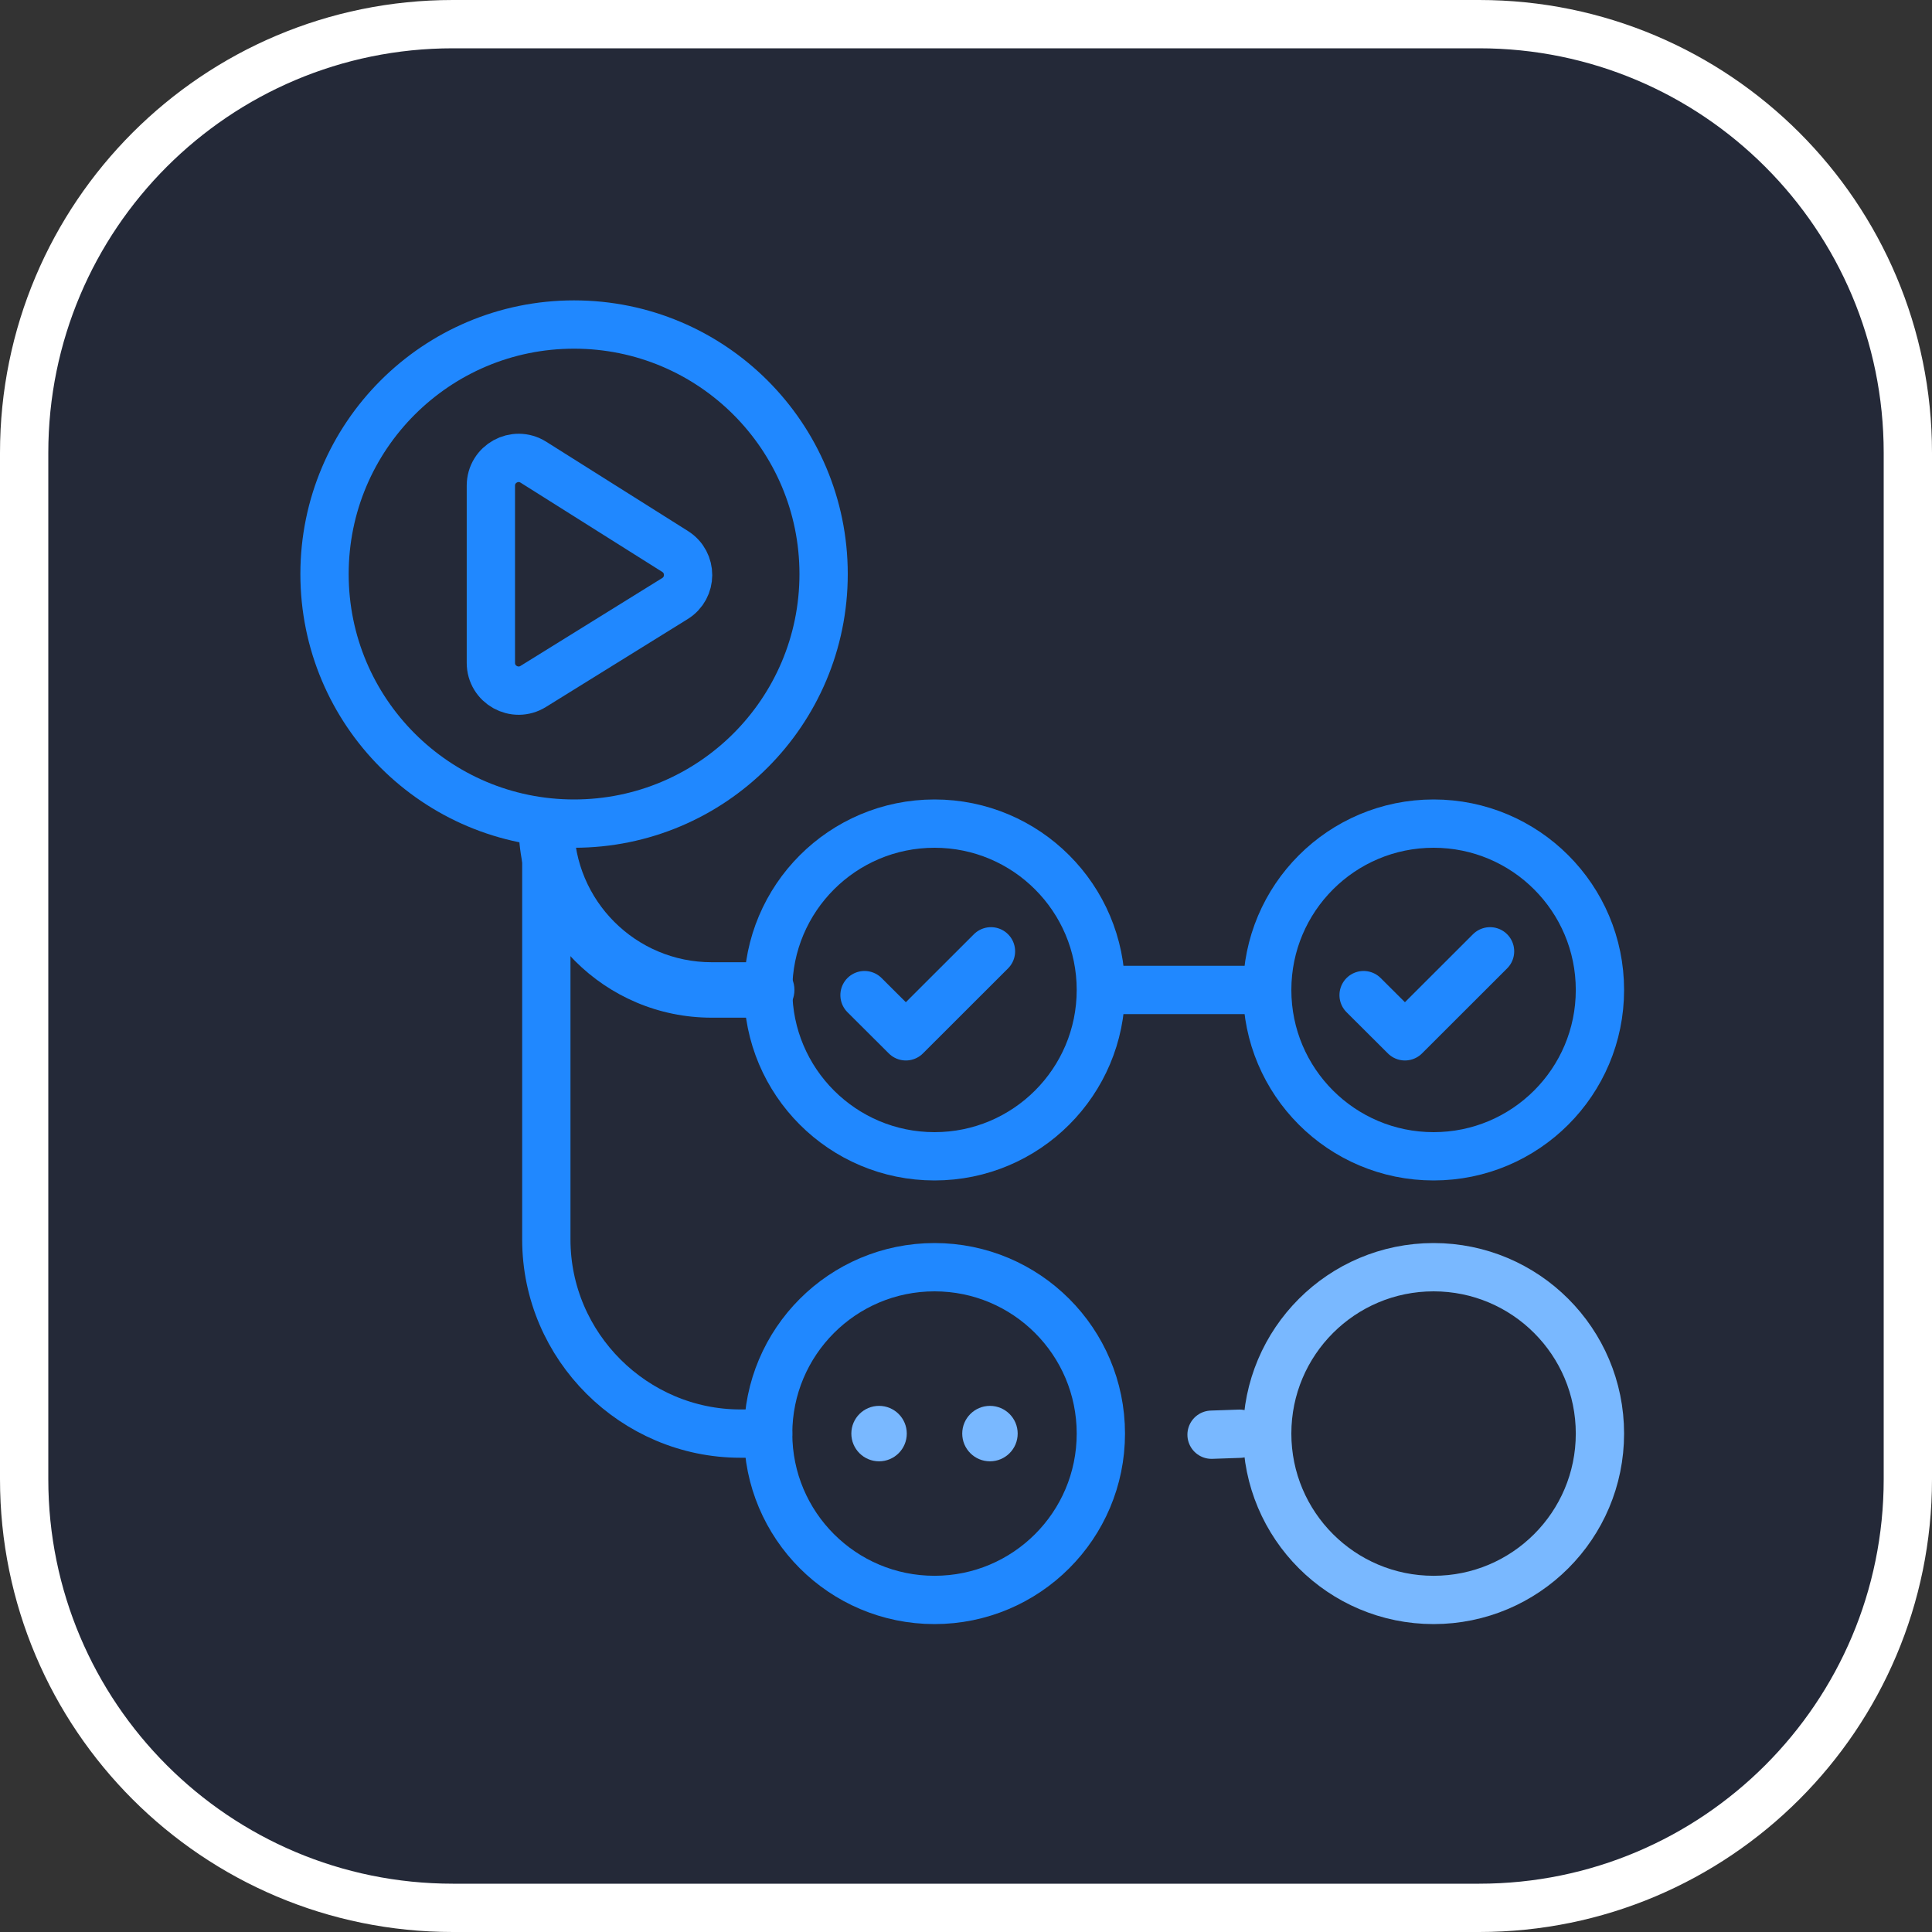 <svg width="40" height="40" viewBox="0 0 40 40" fill="none" xmlns="http://www.w3.org/2000/svg">
<rect x="0" y="0" width="40" height="40" fill="#333333" stroke="none"/>
<g clip-path="url(#clip0_262_116)">
<path d="M9.375 0.5H30.625C35.526 0.5 39.5 4.473 39.5 9.375V30.625C39.5 35.526 35.526 39.5 30.625 39.5H9.375C4.473 39.5 0.5 35.526 0.5 30.625V9.375C0.5 4.473 4.473 0.5 9.375 0.5Z" fill="#242938" stroke="white"/>
<path fill-rule="evenodd" clip-rule="evenodd" d="M11.885 6.719C14.739 6.719 17.052 9.032 17.052 11.885C17.052 14.739 14.739 17.052 11.885 17.052C9.032 17.052 6.719 14.739 6.719 11.885C6.719 9.032 9.032 6.719 11.885 6.719Z" stroke="#2088FF" stroke-linecap="round" stroke-linejoin="round"/>
<path fill-rule="evenodd" clip-rule="evenodd" d="M19.348 17.052C21.25 17.052 22.792 18.594 22.792 20.496C22.792 22.398 21.25 23.94 19.348 23.94C17.446 23.94 15.904 22.398 15.904 20.496C15.904 18.594 17.446 17.052 19.348 17.052Z" stroke="#2088FF" stroke-linecap="round" stroke-linejoin="round"/>
<path fill-rule="evenodd" clip-rule="evenodd" d="M19.348 26.236C21.25 26.236 22.792 27.778 22.792 29.681C22.792 31.583 21.25 33.125 19.348 33.125C17.446 33.125 15.904 31.583 15.904 29.681C15.904 27.778 17.446 26.236 19.348 26.236Z" stroke="#2088FF" stroke-linecap="round" stroke-linejoin="round"/>
<path fill-rule="evenodd" clip-rule="evenodd" d="M29.681 26.236C31.583 26.236 33.125 27.778 33.125 29.681C33.125 31.583 31.583 33.125 29.681 33.125C27.778 33.125 26.236 31.583 26.236 29.681C26.236 27.778 27.778 26.236 29.681 26.236Z" stroke="#79B8FF" stroke-linecap="round" stroke-linejoin="round"/>
<path d="M20.517 19.696L18.755 21.456L17.899 20.603" stroke="#2088FF" stroke-linecap="round" stroke-linejoin="round"/>
<path fill-rule="evenodd" clip-rule="evenodd" d="M29.681 17.052C31.583 17.052 33.125 18.594 33.125 20.496C33.125 22.398 31.583 23.94 29.681 23.94C27.778 23.94 26.236 22.398 26.236 20.496C26.236 18.594 27.778 17.052 29.681 17.052Z" stroke="#2088FF" stroke-linecap="round" stroke-linejoin="round"/>
<path d="M30.85 19.696L29.088 21.456L28.232 20.603" stroke="#2088FF" stroke-linecap="round" stroke-linejoin="round"/>
<path d="M10.163 10.055C10.163 9.603 10.661 9.329 11.043 9.569L13.978 11.418C14.337 11.645 14.335 12.168 13.975 12.392L11.04 14.212C10.657 14.449 10.163 14.174 10.163 13.724V10.055Z" stroke="#2088FF" stroke-linecap="round" stroke-linejoin="round"/>
<path d="M11.311 17.052V25.662C11.311 27.882 13.135 29.681 15.329 29.681H15.904" stroke="#2088FF" stroke-linecap="round" stroke-linejoin="round"/>
<path d="M15.874 21.07C16.191 21.07 16.448 20.813 16.448 20.496C16.448 20.179 16.191 19.922 15.874 19.922V21.07ZM10.737 17.072C10.737 19.28 12.527 21.07 14.735 21.07V19.922C13.161 19.922 11.885 18.646 11.885 17.072H10.737ZM14.735 21.07H15.874V19.922H14.735V21.07Z" fill="#2088FF"/>
<path d="M22.824 20.496H26.236" stroke="#2088FF" stroke-linecap="round" stroke-linejoin="round"/>
<path fill-rule="evenodd" clip-rule="evenodd" d="M18.2 29.107C18.517 29.107 18.774 29.364 18.774 29.681C18.774 29.998 18.517 30.255 18.2 30.255C17.883 30.255 17.626 29.998 17.626 29.681C17.626 29.364 17.883 29.107 18.2 29.107Z" fill="#79B8FF"/>
<path fill-rule="evenodd" clip-rule="evenodd" d="M20.496 29.107C20.813 29.107 21.07 29.364 21.07 29.681C21.07 29.998 20.813 30.255 20.496 30.255C20.179 30.255 19.922 29.998 19.922 29.681C19.922 29.364 20.179 29.107 20.496 29.107Z" fill="#79B8FF"/>
<path d="M25.665 29.684L25.084 29.704" stroke="#79B8FF" stroke-linecap="round"/>
</g>
<defs>
<clipPath id="clip0_262_116">
<rect width="40" height="40" fill="white"/>
</clipPath>
</defs>
</svg>
